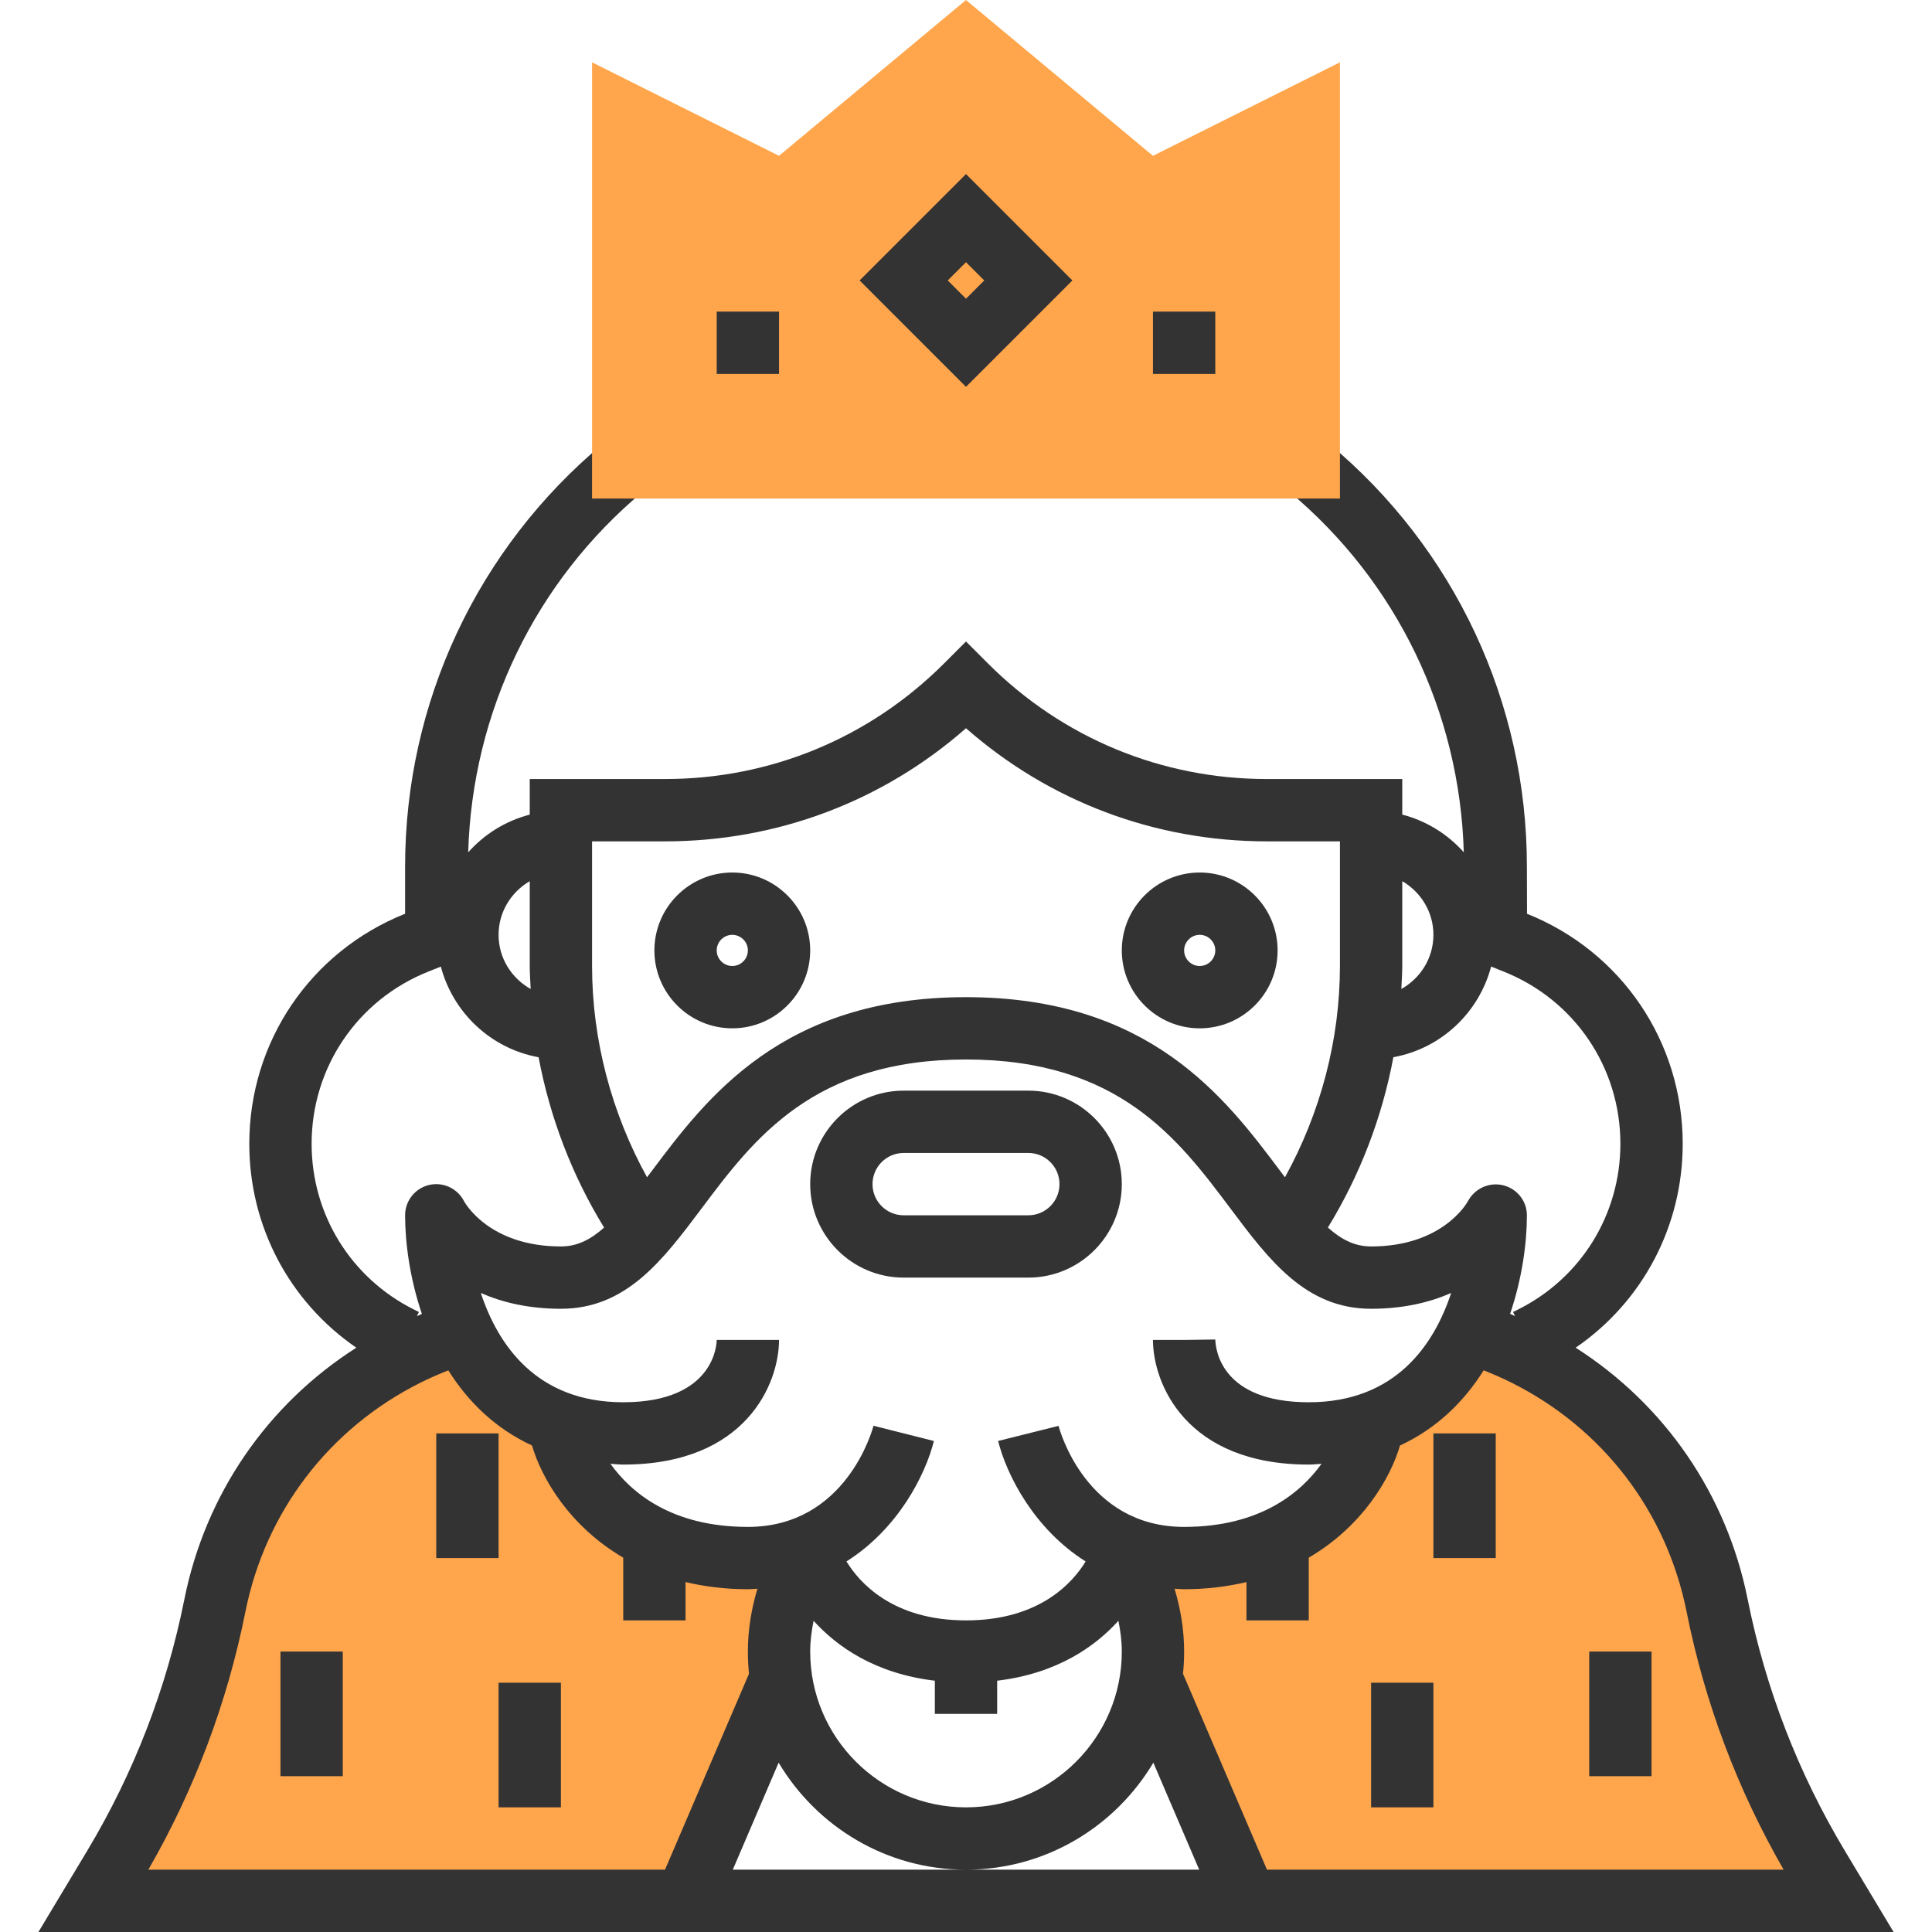 <?xml version="1.0" encoding="iso-8859-1"?>
<!-- Generator: Adobe Illustrator 19.0.0, SVG Export Plug-In . SVG Version: 6.00 Build 0)  -->
<svg version="1.1" id="Capa_1" xmlns="http://www.w3.org/2000/svg" xmlns:xlink="http://www.w3.org/1999/xlink" x="0px" y="0px"
	 viewBox="0 0 496 496" style="enable-background:new 0 0 496 496;" xml:space="preserve">
<g>
	<path style="fill:#FFA64D;" d="M29.224,479.288c12.424-20.704,21.192-43.392,25.928-67.064
		c5.584-27.904,23.728-51.664,49.176-64.384c4.776-2.384,9.76-4.32,14.864-5.848c4.632,9.592,12.216,18.84,24.8,23.184V368
		c0,0,8,32,48,32c5.528,0,10.288-1,14.464-2.576l-0.048,2.592C202.336,407.072,200,415.264,200,424c0,2.32,0.224,4.584,0.536,6.816
		L200,432l-24,56H24L29.224,479.288z"/>
	<path style="fill:#FFA64D;" d="M466.776,479.288c-12.424-20.704-21.192-43.392-25.928-67.064
		c-5.576-27.904-23.728-51.664-49.176-64.384c-4.776-2.384-9.76-4.32-14.864-5.848c-4.632,9.592-12.216,18.84-24.8,23.184V368
		c0,0-8,32-48,32c-5.528,0-10.288-1-14.464-2.576l0.048,2.592C293.664,407.072,296,415.264,296,424c0,2.32-0.224,4.584-0.536,6.816
		L296,432l24,56h152L466.776,479.288z"/>
</g>
<g>
	<path style="fill:#333333;" d="M473.632,475.168c-11.984-19.976-20.376-41.688-24.944-64.52
		c-5.4-27.024-21.296-50.056-44.168-64.656c17.144-11.768,27.48-31.12,27.48-52.352c0-26.16-15.688-49.336-39.968-59.048L392,222.48
		c0-42.096-18.544-81.688-50.872-108.632l-10.248,12.296c27.728,23.104,43.872,56.72,44.92,92.664
		c-4.144-4.656-9.584-8.064-15.8-9.68V200h-34.744c-27.048,0-52.472-10.528-71.6-29.656L248,164.688l-5.656,5.656
		C223.216,189.472,197.792,200,170.744,200H136v9.136c-6.216,1.616-11.648,5.024-15.8,9.68c1.048-35.944,17.192-69.56,44.92-92.664
		l-10.248-12.296C122.544,140.8,104,180.392,104,222.48v12.104l-0.024,0.008C79.688,244.304,64,267.48,64,293.64
		c0,21.224,10.336,40.576,27.48,52.352c-22.872,14.6-38.76,37.64-44.16,64.656c-4.568,22.832-12.96,44.544-24.944,64.52L9.864,496
		H160h21.272h133.456H336h150.136L473.632,475.168z M382.816,248.144l3.264,1.304C404.256,256.72,416,274.064,416,293.64
		c0,18.144-10.08,34.456-26.288,42.56l-1.272,0.632l0.52,1.048c-0.432-0.176-0.84-0.392-1.272-0.568
		C390.776,328.2,392,319.088,392,312c0-3.664-2.52-6.808-6.072-7.704c-3.584-0.872-7.296,0.8-9.032,4.024
		C376.64,308.8,370.392,320,352,320c-4.104,0-7.56-1.696-11.096-4.856c8.232-13.4,13.92-28.288,16.816-43.728
		C369.944,269.2,379.672,260.024,382.816,248.144z M336,360c-22.4,0-23.92-13.424-24-16.112L304,344h-8c0,11.072,8.36,32,40,32
		c1.144,0,2.168-0.144,3.272-0.2C333.976,383.168,323.584,392,304,392c-25.192,0-31.968-24.912-32.24-25.936l-15.512,3.872
		c2.176,8.72,9.2,22.568,22.464,30.936C275.464,406.216,266.96,416,248,416c-18.904,0-27.424-9.784-30.688-15.136
		c13.256-8.368,20.264-22.2,22.448-30.92l-15.504-3.912C223.968,367.088,217.192,392,192,392c-19.608,0-29.992-8.824-35.28-16.2
		c1.104,0.056,2.136,0.2,3.28,0.2c31.64,0,40-20.928,40-32h-16c0,0.656-0.272,16-24,16c-22.344,0-32.2-14.856-36.56-28.056
		c5.416,2.384,12.2,4.056,20.56,4.056c16.8,0,26.168-12.496,36.096-25.728C193.544,292.336,208.8,272,248,272
		s54.456,20.336,67.904,38.272C325.832,323.504,335.2,336,352,336c8.36,0,15.136-1.672,20.552-4.056
		C368.2,345.144,358.336,360,336,360z M288,424c0,22.056-17.944,40-40,40s-40-17.944-40-40c0-2.672,0.352-5.304,0.872-7.896
		c6,6.64,15.784,13.552,31.128,15.384V440h16v-8.512c15.344-1.84,25.128-8.744,31.128-15.384C287.648,418.696,288,421.328,288,424z
		 M368,240c0,5.992-3.352,11.16-8.24,13.904c0.088-1.968,0.24-3.928,0.24-5.904v-21.776C364.76,229,368,234.104,368,240z M152,216
		h18.744c28.728,0,55.872-10.256,77.256-29.04c21.384,18.784,48.528,29.04,77.256,29.04H344v32c0,18.928-4.984,37.696-14.112,54.24
		c-0.4-0.528-0.768-1.016-1.184-1.568C314.56,281.816,295.2,256,248,256s-66.56,25.816-80.704,44.672
		c-0.416,0.552-0.784,1.032-1.184,1.568C156.984,285.696,152,266.928,152,248V216z M136,226.224V248c0,1.976,0.152,3.936,0.24,5.904
		C131.352,251.16,128,245.992,128,240C128,234.104,131.24,229,136,226.224z M80,293.64c0-19.576,11.744-36.92,29.92-44.184
		l3.256-1.304c3.144,11.88,12.872,21.056,25.096,23.272c2.904,15.44,8.584,30.328,16.816,43.728C151.56,318.304,148.104,320,144,320
		c-18.392,0-24.64-11.2-24.848-11.576c-1.664-3.328-5.416-5.056-8.992-4.208c-3.608,0.856-6.16,4.072-6.16,7.784
		c0,7.088,1.224,16.208,4.312,25.32c-0.432,0.176-0.848,0.384-1.28,0.568l0.52-1.056l-1.256-0.624
		C90.08,328.096,80,311.784,80,293.64z M160,480H38.088C49.952,459.392,58.336,437.136,63,413.792
		c5.136-25.672,21.504-47.104,44.92-58.8c2.336-1.168,4.744-2.232,7.184-3.176c4.984,7.96,11.992,14.896,21.48,19.288
		c2.44,8.4,9.632,20.72,23.416,28.792V416h16v-9.832c4.84,1.136,10.128,1.832,16,1.832c0.848,0,1.632-0.088,2.456-0.128
		C192.888,413.088,192,418.504,192,424c0,1.92,0.096,3.824,0.288,5.696L170.728,480H160z M248,480h-59.872l11.768-27.472
		C209.68,468.944,227.552,480,248,480s38.32-11.056,48.096-27.472L307.872,480H248z M336,480h-10.728l-21.56-50.304
		C303.904,427.824,304,425.92,304,424c0-5.496-0.888-10.912-2.456-16.128c0.824,0.04,1.608,0.128,2.456,0.128
		c5.872,0,11.16-0.696,16-1.832V416h16v-16.104c13.784-8.072,20.976-20.392,23.416-28.792c9.488-4.392,16.496-11.336,21.48-19.296
		c2.448,0.952,4.856,2.008,7.192,3.184c23.416,11.696,39.784,33.128,44.912,58.8c4.664,23.344,13.048,45.6,24.912,66.208H336z"/>
	<rect x="368" y="368" style="fill:#333333;" width="16" height="32"/>
	<rect x="408" y="424" style="fill:#333333;" width="16" height="32"/>
	<rect x="352" y="432" style="fill:#333333;" width="16" height="32"/>
	<rect x="112" y="368" style="fill:#333333;" width="16" height="32"/>
	<rect x="72" y="424" style="fill:#333333;" width="16" height="32"/>
	<rect x="128" y="432" style="fill:#333333;" width="16" height="32"/>
</g>
<path style="fill:#FFA64D;" d="M344,128H152V16l48,24l48-40l48,40l48-24V128z"/>
<g>
	<path style="fill:#333333;" d="M275.312,72L248,44.688L220.688,72L248,99.312L275.312,72z M248,67.312L252.688,72L248,76.688
		L243.312,72L248,67.312z"/>
	<rect x="296" y="80" style="fill:#333333;" width="16" height="16"/>
	<rect x="184" y="80" style="fill:#333333;" width="16" height="16"/>
	<path style="fill:#333333;" d="M264,280h-32c-13.232,0-24,10.768-24,24s10.768,24,24,24h32c13.232,0,24-10.768,24-24
		S277.232,280,264,280z M264,312h-32c-4.416,0-8-3.584-8-8s3.584-8,8-8h32c4.416,0,8,3.584,8,8S268.416,312,264,312z"/>
	<path style="fill:#333333;" d="M188,264c11.032,0,20-8.968,20-20s-8.968-20-20-20s-20,8.968-20,20C168,255.032,176.968,264,188,264
		z M188,240c2.2,0,4,1.8,4,4s-1.8,4-4,4s-4-1.8-4-4S185.8,240,188,240z"/>
	<path style="fill:#333333;" d="M308,264c11.032,0,20-8.968,20-20s-8.968-20-20-20s-20,8.968-20,20C288,255.032,296.968,264,308,264
		z M308,240c2.2,0,4,1.8,4,4s-1.8,4-4,4s-4-1.8-4-4S305.8,240,308,240z"/>
</g>
<g>
</g>
<g>
</g>
<g>
</g>
<g>
</g>
<g>
</g>
<g>
</g>
<g>
</g>
<g>
</g>
<g>
</g>
<g>
</g>
<g>
</g>
<g>
</g>
<g>
</g>
<g>
</g>
<g>
</g>
</svg>
